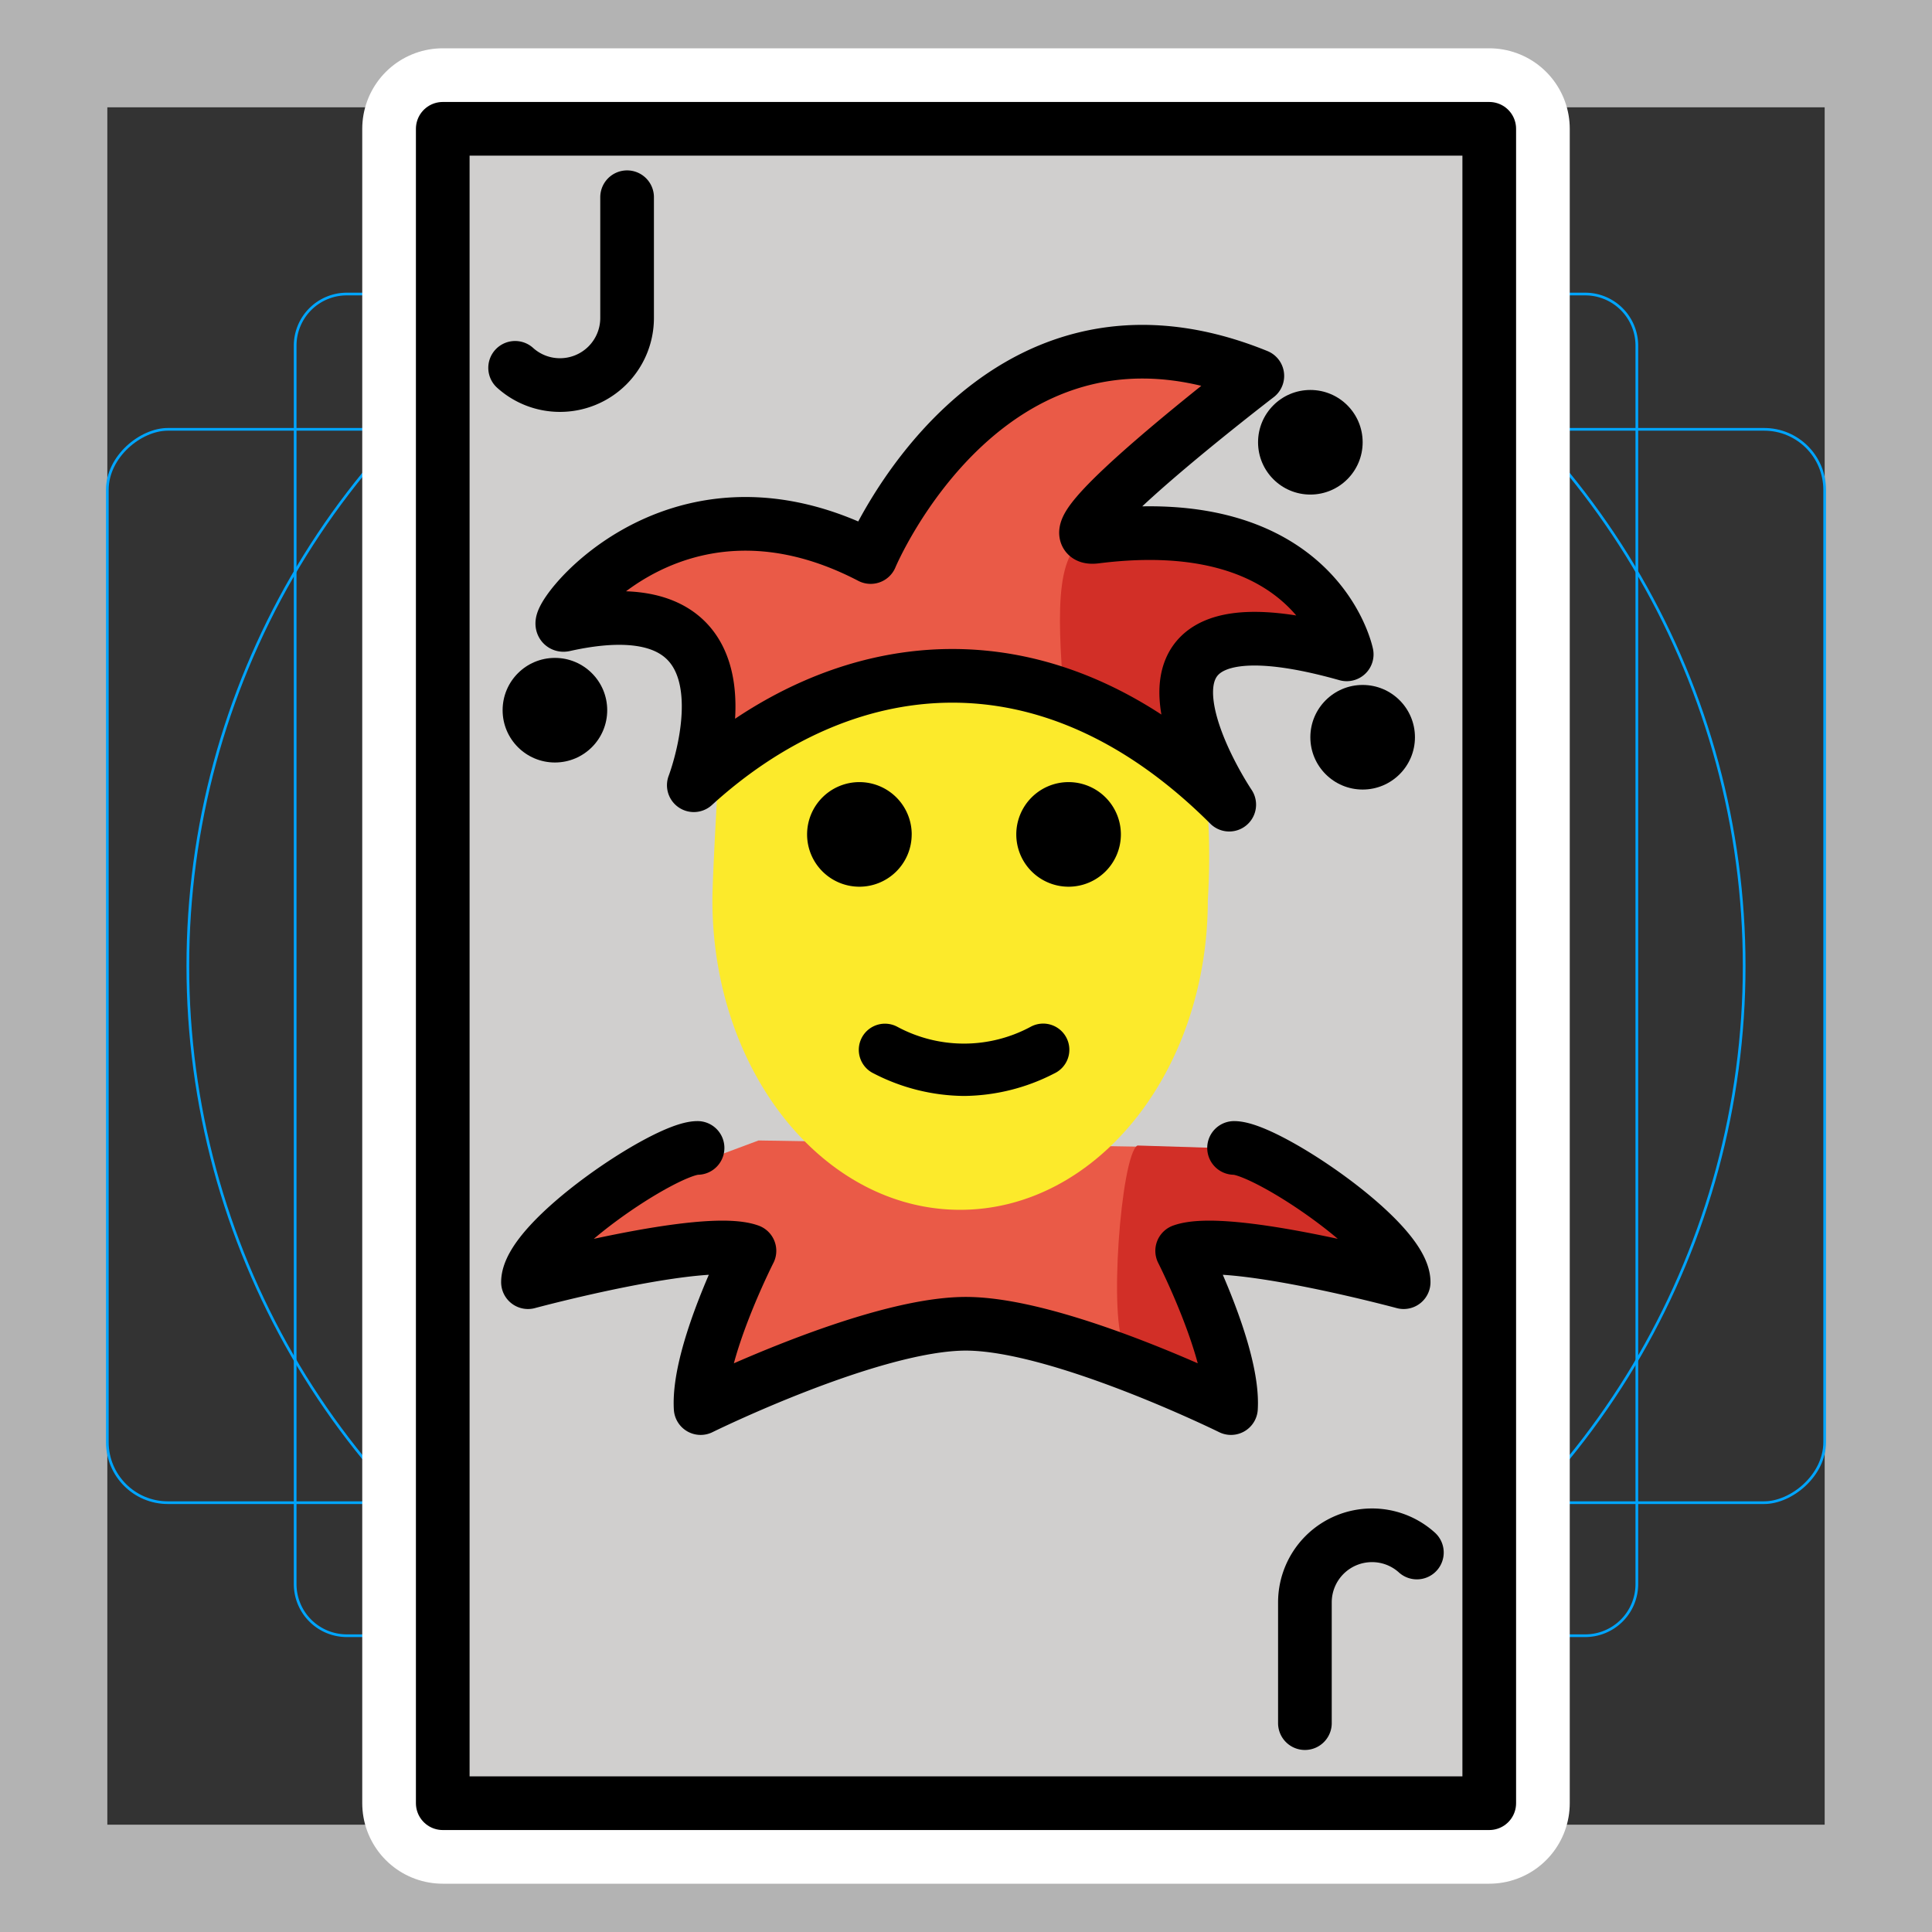 <svg viewBox="0 0 72 72" xmlns="http://www.w3.org/2000/svg"><rect x="0" y="0" width="72" height="72" fill="#333333" stroke="none"/><path fill="#b3b3b3" d="M68 4v64H4V4h64m4-4H0v72h72V0z"/><path fill="none" stroke="#00a5ff" stroke-miterlimit="10" stroke-width=".1" d="M12.923 10.958h46.154A1.923 1.923 0 0161 12.881v46.154a1.923 1.923 0 01-1.923 1.923H12.923A1.923 1.923 0 0111 59.035V12.881a1.923 1.923 0 011.923-1.923z"/><rect x="16" y="4" rx="2.254" width="40" height="64" fill="none" stroke="#00a5ff" stroke-miterlimit="10" stroke-width=".1"/><rect x="16" y="4" rx="2.254" width="40" height="64" transform="rotate(90 36 36)" fill="none" stroke="#00a5ff" stroke-miterlimit="10" stroke-width=".1"/><circle cx="36" cy="36" r="29" fill="none" stroke="#00a5ff" stroke-miterlimit="10" stroke-width=".1"/><g stroke-linecap="round" stroke-miterlimit="10" stroke-width="6" stroke="#fff" fill="none" stroke-linejoin="round"><path d="M16.5 4.8h39v62.4h-39z"/><path d="M21.02 23.286c-.672.15 3.942-6.425 11.427-2.527 0 0 4.5-10.779 14.41-6.75 0 0-8.169 6.263-6.026 5.992 8.258-1.042 9.357 4.385 9.357 4.385-10.071-2.839-4.378 5.601-4.378 5.601-6.854-6.84-14.474-5.717-19.954-.724 0 0 2.964-7.716-4.835-5.977zm4.976 19.494c-1.21.004-6.32 3.438-6.32 5.003 0 0 6.57-1.77 8.254-1.168 0 0-1.94 3.815-1.819 5.86 0 0 6.372-3.142 9.882-3.142m9.997-6.553c1.211.004 6.32 3.438 6.32 5.003 0 0-6.57-1.77-8.254-1.168 0 0 1.94 3.815 1.819 5.86 0 0-6.372-3.142-9.882-3.142M23.37 7.35v4.5a2.5 2.5 0 01-2.5 2.5h0a2.49 2.49 0 01-1.673-.642M48.63 64.216v-4.5a2.5 2.5 0 012.5-2.5h0a2.49 2.49 0 011.673.642"/><circle cx="50.782" cy="27.475" r="1.949"/><circle cx="48.833" cy="16.482" r="1.949"/><circle cx="20.68" cy="26.467" r="1.949"/><path d="M41.772 31.097a1.949 1.949 0 11-1.95-1.95 1.95 1.95 0 011.95 1.95m-7.796 0a1.949 1.949 0 11-1.949-1.95 1.95 1.95 0 011.95 1.95m1.948 9.746a7.457 7.457 0 01-3.36-.836.975.975 0 11.873-1.743 5.24 5.24 0 004.974 0 .975.975 0 11.872 1.743 7.457 7.457 0 01-3.359.836z"/></g><path fill="#d0cfce" d="M16.5 4.8h39v62.4h-39z"/><path fill="#ea5a47" d="M35.806 48.602l-8.963 2.513 1.087-4.5-6.647-.149 2.956-2.461 4.029-1.503 17.045.278 5.025 3.529-6.281.306 1.444 4.5-9.695-2.513z"/><path fill="#d22f27" d="M41.925 50.188c.629.836 3.576.927 3.576.927l-1.444-4.5 6.281-.306-5.025-3.529-2.925-.09c-.616.363-1.092 6.663-.463 7.498z"/><path fill="#ea5a47" d="M21.02 23.286c-.672.15 3.942-6.425 11.427-2.527 0 0 4.5-10.779 14.41-6.75 0 0-8.169 6.263-6.026 5.992 8.258-1.042 9.357 4.385 9.357 4.385-10.071-2.839-4.378 5.601-4.378 5.601-6.854-6.84-14.474-5.717-19.954-.724 0 0 2.964-7.716-4.835-5.977z"/><path fill="#d22f27" d="M40.83 20.001c8.259-1.042 9.358 4.385 9.358 4.385-10.071-2.839-4.378 5.601-4.378 5.601-2.025-2.02-6.032-2.39-6.165-4.066-.259-3.274-.324-5.73 1.186-5.92z"/><g><path fill="#fcea2b" d="M44.889 28.89c-.298-2.086-11.353-6.956-18.084-.656 0 0-.256 4.377-.256 5.312 0 6.373 4.133 11.54 9.232 11.54s9.231-5.167 9.231-11.54a26.469 26.469 0 00-.123-4.656z"/></g><g><path fill="none" stroke="#000" stroke-linecap="round" stroke-linejoin="round" stroke-width="2" d="M16.5 4.8h39v62.4h-39z"/><path fill="none" stroke="#000" stroke-linecap="round" stroke-linejoin="round" stroke-width="2" d="M21.02 23.286c-.672.15 3.942-6.425 11.427-2.527 0 0 4.5-10.779 14.41-6.75 0 0-8.169 6.263-6.026 5.992 8.258-1.042 9.357 4.385 9.357 4.385-10.071-2.839-4.378 5.601-4.378 5.601-6.854-6.84-14.474-5.717-19.954-.724 0 0 2.964-7.716-4.835-5.977zm4.976 19.494c-1.21.004-6.32 3.438-6.32 5.003 0 0 6.57-1.77 8.254-1.168 0 0-1.94 3.815-1.819 5.86 0 0 6.372-3.142 9.882-3.142m9.997-6.553c1.211.004 6.32 3.438 6.32 5.003 0 0-6.57-1.77-8.254-1.168 0 0 1.94 3.815 1.819 5.86 0 0-6.372-3.142-9.882-3.142M23.37 7.35v4.5a2.5 2.5 0 01-2.5 2.5h0a2.49 2.49 0 01-1.673-.642M48.63 64.216v-4.5a2.5 2.5 0 012.5-2.5h0a2.49 2.49 0 011.673.642"/><circle cx="50.782" cy="27.475" r="1.949"/><circle cx="48.833" cy="16.482" r="1.949"/><circle cx="20.68" cy="26.467" r="1.949"/><path d="M41.772 31.097a1.949 1.949 0 11-1.95-1.95 1.95 1.95 0 011.95 1.95m-7.796 0a1.949 1.949 0 11-1.949-1.95 1.95 1.95 0 011.95 1.95m1.948 9.746a7.457 7.457 0 01-3.36-.836.975.975 0 11.873-1.743 5.24 5.24 0 004.974 0 .975.975 0 11.872 1.743 7.457 7.457 0 01-3.359.836z"/></g></svg>